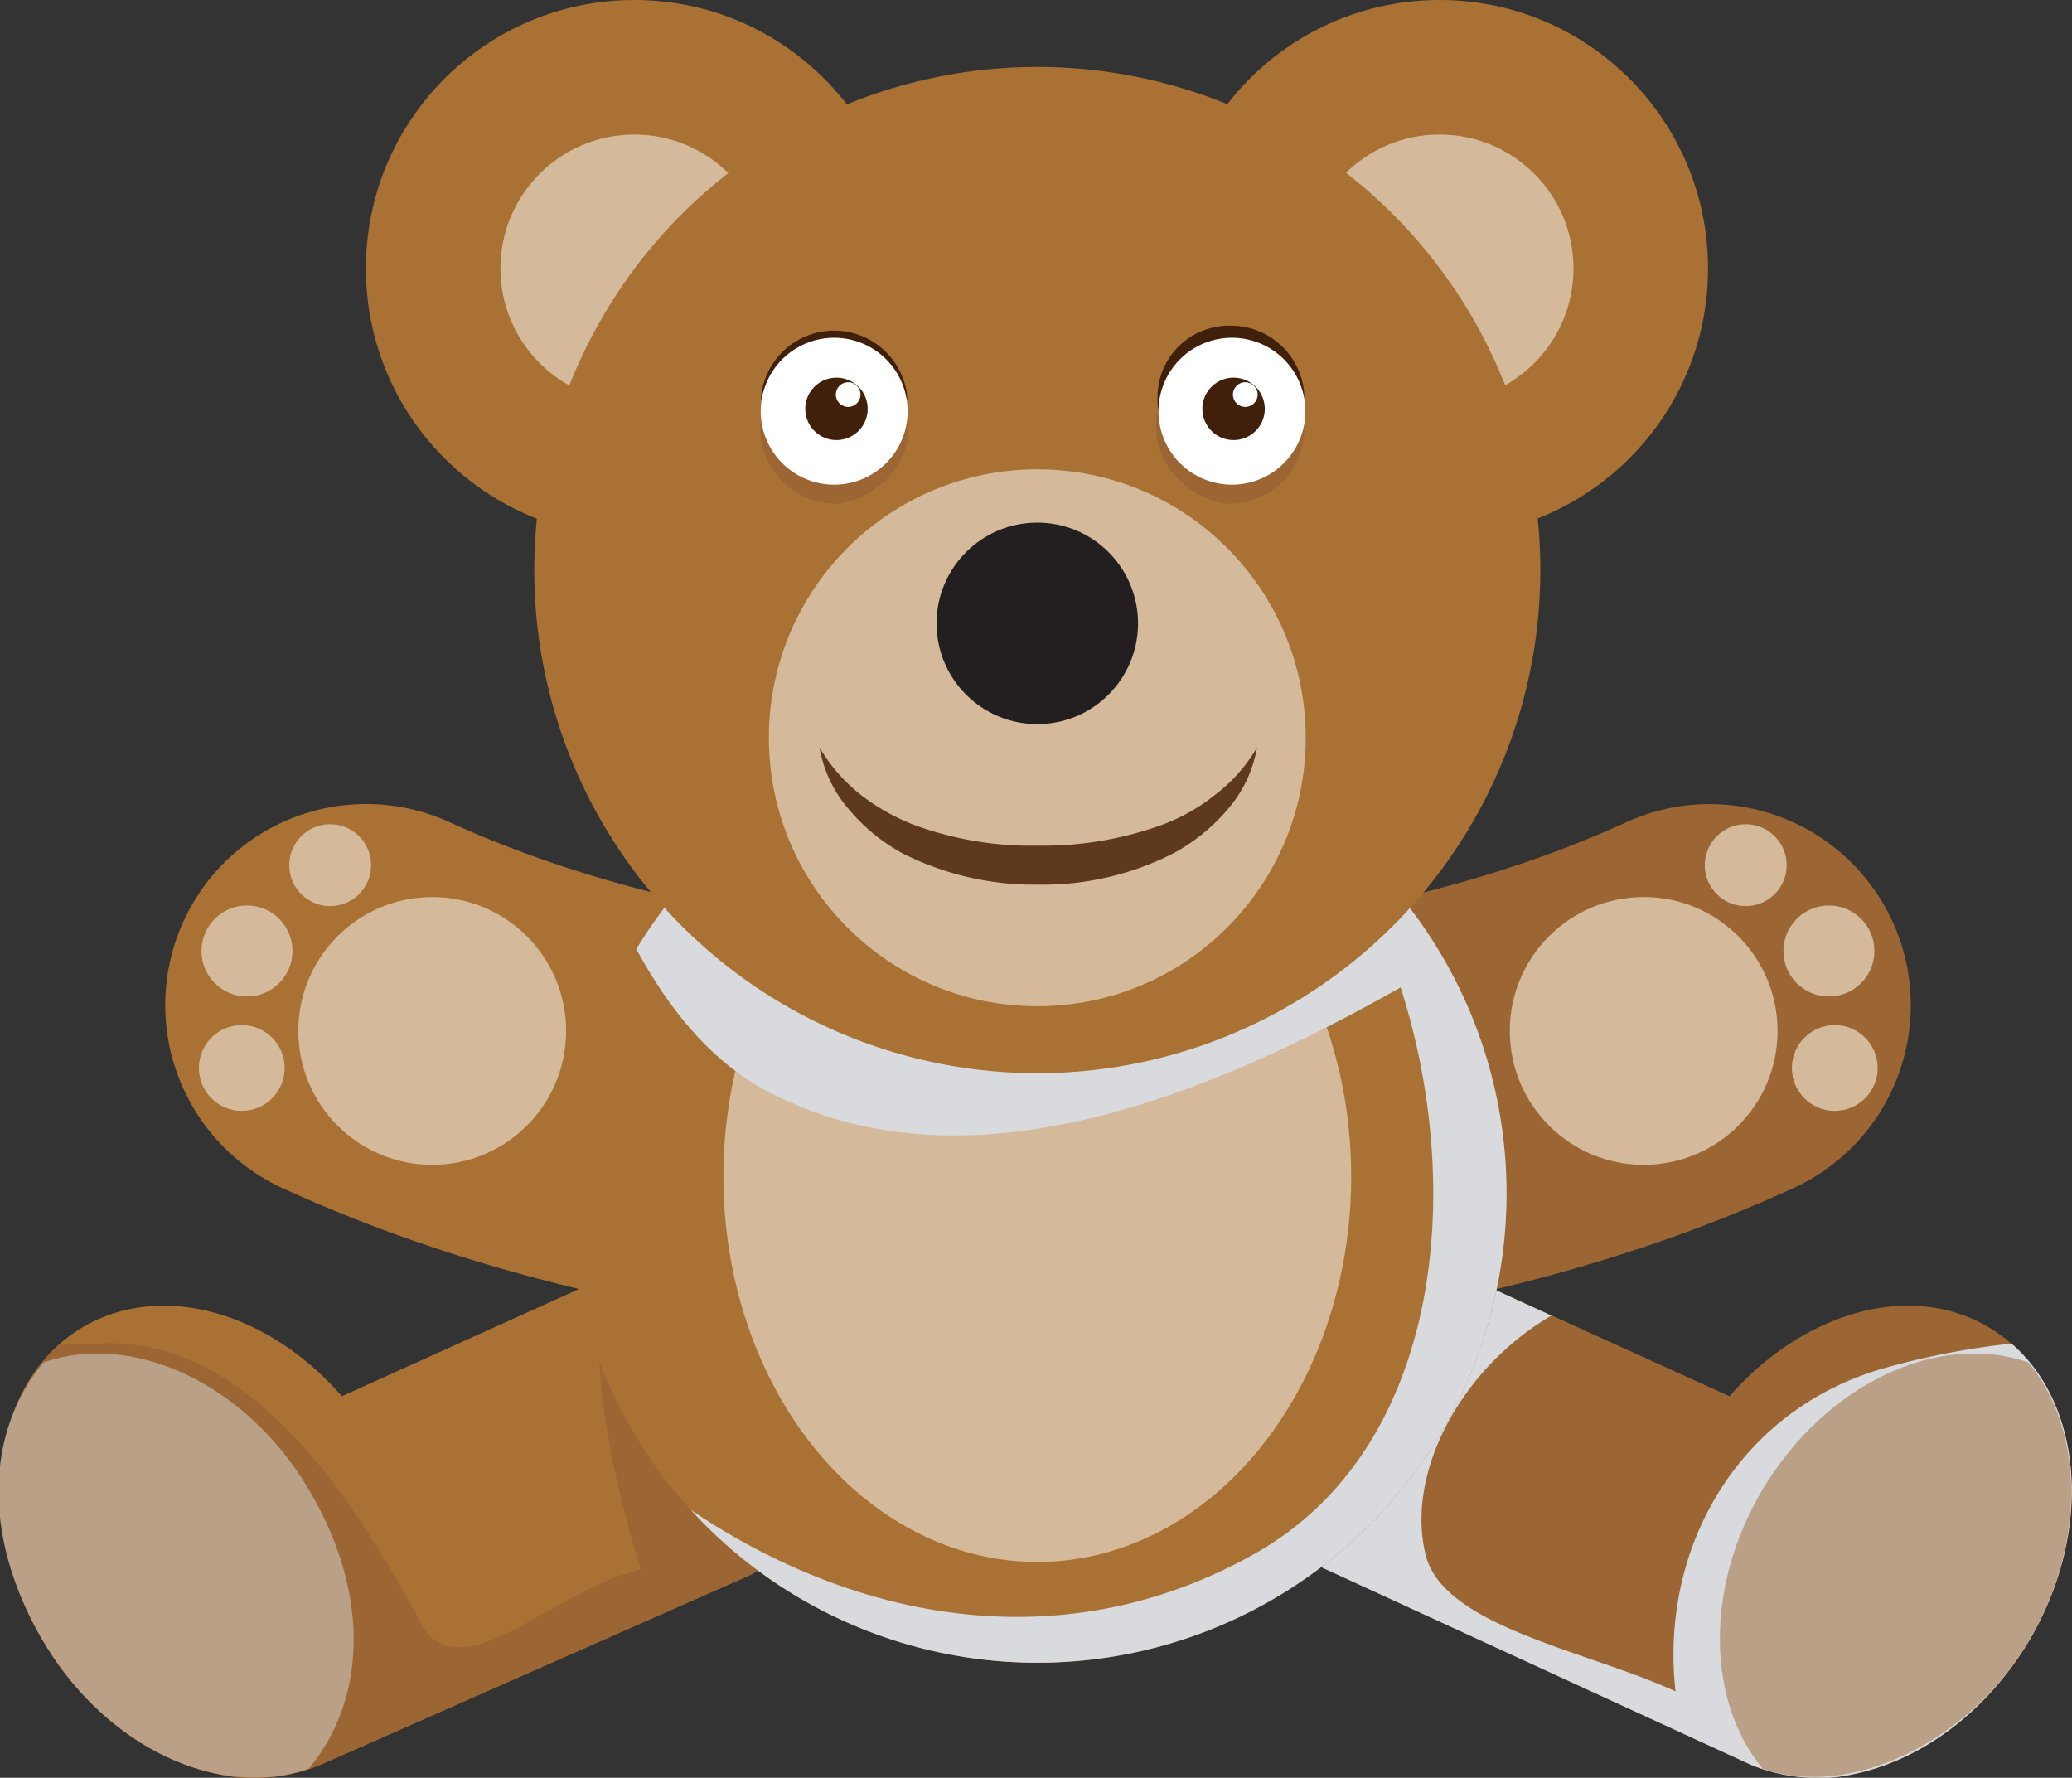 <svg xmlns="http://www.w3.org/2000/svg" viewBox="0 0 318.8 273.5"><rect x="0" y="0" width="318.8" height="273.5" fill="#333333" stroke="none"/><title>oso</title><g style="isolation:isolate"><g id="Layer_2" data-name="Layer 2"><g id="TEXTO"><g id="_Group_" data-name="&lt;Group&gt;"><path id="_Path_" data-name="&lt;Path&gt;" d="M115,242.5l-65.7,29a27,27,0,0,1-13,1.9c-12.6-1.6-23.3-10.1-29.7-21-10.8-18.2-8-39.8,6.1-48.2,12.2-7.2,28.7-2.3,39.9,10.6l39.6-17.9C110.4,188.8,131.6,235.3,115,242.5Z" style="fill:#aa7135"/><path id="_Path_2" data-name="&lt;Path&gt;" d="M92.4,196.8c-1.4,14.3,1.5,29.3,6.2,44.7C86.1,244,71.2,260.2,65,250.2c-11.2-21.1-27.4-44.8-49.8-43.5l-6.2.2c-10.8,9.8-12.2,29-2.4,45.5,6.4,10.9,17.1,19.4,29.7,21a27,27,0,0,0,13-1.9l65.7-29C131.5,235.4,110.6,189.2,92.4,196.8Z" style="fill:#9b6534"/><path id="_Path_3" data-name="&lt;Path&gt;" d="M47.5,272.1c-13.7,4.8-31.2-3.2-40.9-19.7s-8.5-32.5.1-42.8c13.7-4.8,31.2,3.2,40.9,19.7S56.1,261.8,47.5,272.1Z" style="fill:#b9a086"/><path id="_Path_4" data-name="&lt;Path&gt;" d="M230,198.4l36.1,16.4c11.3-12.9,27.8-17.8,39.9-10.6,14.2,8.4,17,30,6.2,48.2-6.5,10.9-17.2,19.4-29.7,21a27.6,27.6,0,0,1-13.1-1.9l-66.1-30.4C196.8,227,218.4,199,230,198.4Z" style="fill:#9b6534"/><path id="_Path_5" data-name="&lt;Path&gt;" d="M257.8,260.2c-13.7-6.3-36-10-38.5-21.2-3-12.8,5.8-28.7,19.4-36.6l-8.7-4c-11.6.6-33.2,28.6-26.7,42.7l66.1,30.4a27.6,27.6,0,0,0,13.1,1.9c12.5-1.6,23.2-10.1,29.7-21,9.8-16.6,8.4-36.1-2.7-45.7a117.3,117.3,0,0,0-19.3,3.7C267.8,216.6,255.3,237.8,257.8,260.2Z" style="fill:#d8dade;mix-blend-mode:multiply"/><path id="_Path_6" data-name="&lt;Path&gt;" d="M271.1,229.3c9.8-16.5,27.2-24.5,41-19.7,8.5,10.3,9,27.6.1,42.8s-27.2,24.5-41,19.7C262.7,261.8,262.2,244.4,271.1,229.3Z" style="fill:#b9a086"/><path id="_Path_7" data-name="&lt;Path&gt;" d="M275.9,182.8c-33.7,15.4-73.8,23.5-116,23.5h-.2V144.4h.2c32.9,0,65-6.3,90.3-17.9a30.9,30.9,0,0,1,25.7,56.3Z" style="fill:#9b6534"/><circle id="_Path_8" data-name="&lt;Path&gt;" cx="252.9" cy="158.6" r="20.6" style="fill:#d5b99b"/><circle id="_Path_9" data-name="&lt;Path&gt;" cx="268.6" cy="133.1" r="6.3" style="fill:#d5b99b"/><circle id="_Path_10" data-name="&lt;Path&gt;" cx="281.4" cy="146.3" r="7" style="fill:#d5b99b"/><circle id="_Path_11" data-name="&lt;Path&gt;" cx="282.3" cy="164.3" r="6.6" style="fill:#d5b99b"/><path id="_Path_12" data-name="&lt;Path&gt;" d="M28.2,141.8a30.9,30.9,0,0,1,41-15.3c25.4,11.6,57.4,17.9,90.3,17.9h.2v61.9h-.2c-42.2,0-82.3-8.1-116-23.5A31,31,0,0,1,28.2,141.8Z" style="fill:#aa7135"/><circle id="_Path_13" data-name="&lt;Path&gt;" cx="159.6" cy="183.6" r="72.2" style="fill:#aa7135"/><ellipse id="_Path_14" data-name="&lt;Path&gt;" cx="159.6" cy="181" rx="48.3" ry="59.3" style="fill:#d5b99b"/><path id="_Path_15" data-name="&lt;Path&gt;" d="M159.6,111.4A71.9,71.9,0,0,0,97.9,146c5.5,10.1,12.7,18.9,23.1,23.3,29.8,13.7,65.9-1.2,94.5-17.4,10,31.1,6.3,70.9-22.4,87.1s-60.5,11-86.8-6.7a72.2,72.2,0,1,0,53.3-120.9Z" style="fill:#d8dade;mix-blend-mode:multiply"/><g id="_Group_2" data-name="&lt;Group&gt;"><circle id="_Path_16" data-name="&lt;Path&gt;" cx="221.5" cy="41.3" r="41.3" style="fill:#aa7135"/><circle id="_Path_17" data-name="&lt;Path&gt;" cx="97.6" cy="41.3" r="41.3" style="fill:#aa7135"/></g><g id="_Group_3" data-name="&lt;Group&gt;"><circle id="_Path_18" data-name="&lt;Path&gt;" cx="97.6" cy="41.3" r="20.6" style="fill:#d5b99b"/><circle id="_Path_19" data-name="&lt;Path&gt;" cx="221.5" cy="41.3" r="20.6" style="fill:#d5b99b"/></g><circle id="_Path_20" data-name="&lt;Path&gt;" cx="159.6" cy="87.7" r="77.4" style="fill:#aa7135"/><circle id="_Path_21" data-name="&lt;Path&gt;" cx="159.6" cy="113.5" r="41.3" style="fill:#d5b99b"/><circle id="_Path_22" data-name="&lt;Path&gt;" cx="159.6" cy="95.9" r="15.5" style="fill:#231f20"/><circle id="_Path_23" data-name="&lt;Path&gt;" cx="66.5" cy="158.6" r="20.6" style="fill:#d5b99b"/><circle id="_Path_24" data-name="&lt;Path&gt;" cx="50.8" cy="133.1" r="6.3" style="fill:#d5b99b"/><circle id="_Path_25" data-name="&lt;Path&gt;" cx="38" cy="146.3" r="7" style="fill:#d5b99b"/><circle id="_Path_26" data-name="&lt;Path&gt;" cx="37.2" cy="164.3" r="6.6" style="fill:#d5b99b"/><g id="_Group_4" data-name="&lt;Group&gt;"><g id="_Group_5" data-name="&lt;Group&gt;"><g id="_Group_6" data-name="&lt;Group&gt;"><path id="_Path_27" data-name="&lt;Path&gt;" d="M117,65.9a11.6,11.6,0,0,0,11.4,11.6c4.5,0,11.4-4.7,11.4-11.6s-5.1-12.2-11.4-12.2S117,59,117,65.9Z" style="fill:#9b6534"/></g></g><g id="_Group_7" data-name="&lt;Group&gt;"><g id="_Group_8" data-name="&lt;Group&gt;"><path id="_Path_28" data-name="&lt;Path&gt;" d="M200.7,65.9a11.6,11.6,0,0,1-11.4,11.6c-4.5,0-11.4-4.7-11.4-11.6s5.1-12.2,11.4-12.2S200.7,59,200.7,65.9Z" style="fill:#9b6534"/></g></g><g id="_Group_9" data-name="&lt;Group&gt;"><g id="_Group_10" data-name="&lt;Group&gt;"><path id="_Path_29" data-name="&lt;Path&gt;" d="M117.1,61.1a11.3,11.3,0,0,0,22.5,0,11.3,11.3,0,0,0-22.5,0Z" style="fill:#40200a"/></g></g><g id="_Group_11" data-name="&lt;Group&gt;"><g id="_Group_12" data-name="&lt;Group&gt;"><path id="_Path_30" data-name="&lt;Path&gt;" d="M178.1,61.1a11.3,11.3,0,1,0,11.2-11A11,11,0,0,0,178.1,61.1Z" style="fill:#40200a"/></g></g><g id="_Group_13" data-name="&lt;Group&gt;"><g id="_Group_14" data-name="&lt;Group&gt;"><path id="_Path_31" data-name="&lt;Path&gt;" d="M117.1,62.2a11.3,11.3,0,1,0,22.5,0,11.3,11.3,0,0,0-22.5,0Z" style="fill:#fff"/></g></g><g id="_Group_15" data-name="&lt;Group&gt;"><g id="_Group_16" data-name="&lt;Group&gt;"><path id="_Path_32" data-name="&lt;Path&gt;" d="M200.8,62.2a11.3,11.3,0,1,1-22.5,0,11.3,11.3,0,0,1,22.5,0Z" style="fill:#fff"/></g></g><g id="_Group_17" data-name="&lt;Group&gt;"><g id="_Group_18" data-name="&lt;Group&gt;"><path id="_Path_33" data-name="&lt;Path&gt;" d="M194.6,62.9a4.8,4.8,0,0,1-9.6,0,4.8,4.8,0,0,1,9.6,0Z" style="fill:#40200a"/></g></g><g id="_Group_19" data-name="&lt;Group&gt;"><g id="_Group_20" data-name="&lt;Group&gt;"><circle id="_Path_34" data-name="&lt;Path&gt;" cx="191.6" cy="60.7" r="1.9" style="fill:#fff"/></g></g><g id="_Group_21" data-name="&lt;Group&gt;"><g id="_Group_22" data-name="&lt;Group&gt;"><path id="_Path_35" data-name="&lt;Path&gt;" d="M133.5,62.9a4.8,4.8,0,0,1-9.6,0,4.8,4.8,0,0,1,9.6,0Z" style="fill:#40200a"/></g></g><g id="_Group_23" data-name="&lt;Group&gt;"><g id="_Group_24" data-name="&lt;Group&gt;"><circle id="_Path_36" data-name="&lt;Path&gt;" cx="130.5" cy="60.7" r="1.9" style="fill:#fff"/></g></g></g><g id="_Group_25" data-name="&lt;Group&gt;"><path d="M126.1,115a25.9,25.9,0,0,0,6.5,7.4,32.4,32.4,0,0,0,8.3,4.6,52.3,52.3,0,0,0,18.8,3.1,53.8,53.8,0,0,0,18.8-3.1,29.3,29.3,0,0,0,8.3-4.6,24.8,24.8,0,0,0,6.6-7.4,19.5,19.5,0,0,1-4.5,9.5,29.2,29.2,0,0,1-8.4,6.8,44.4,44.4,0,0,1-20.8,4.8,45,45,0,0,1-20.8-4.8,28.8,28.8,0,0,1-8.3-6.8A19.5,19.5,0,0,1,126.1,115Z" style="fill:#5e391b"/></g></g></g></g></g></svg>